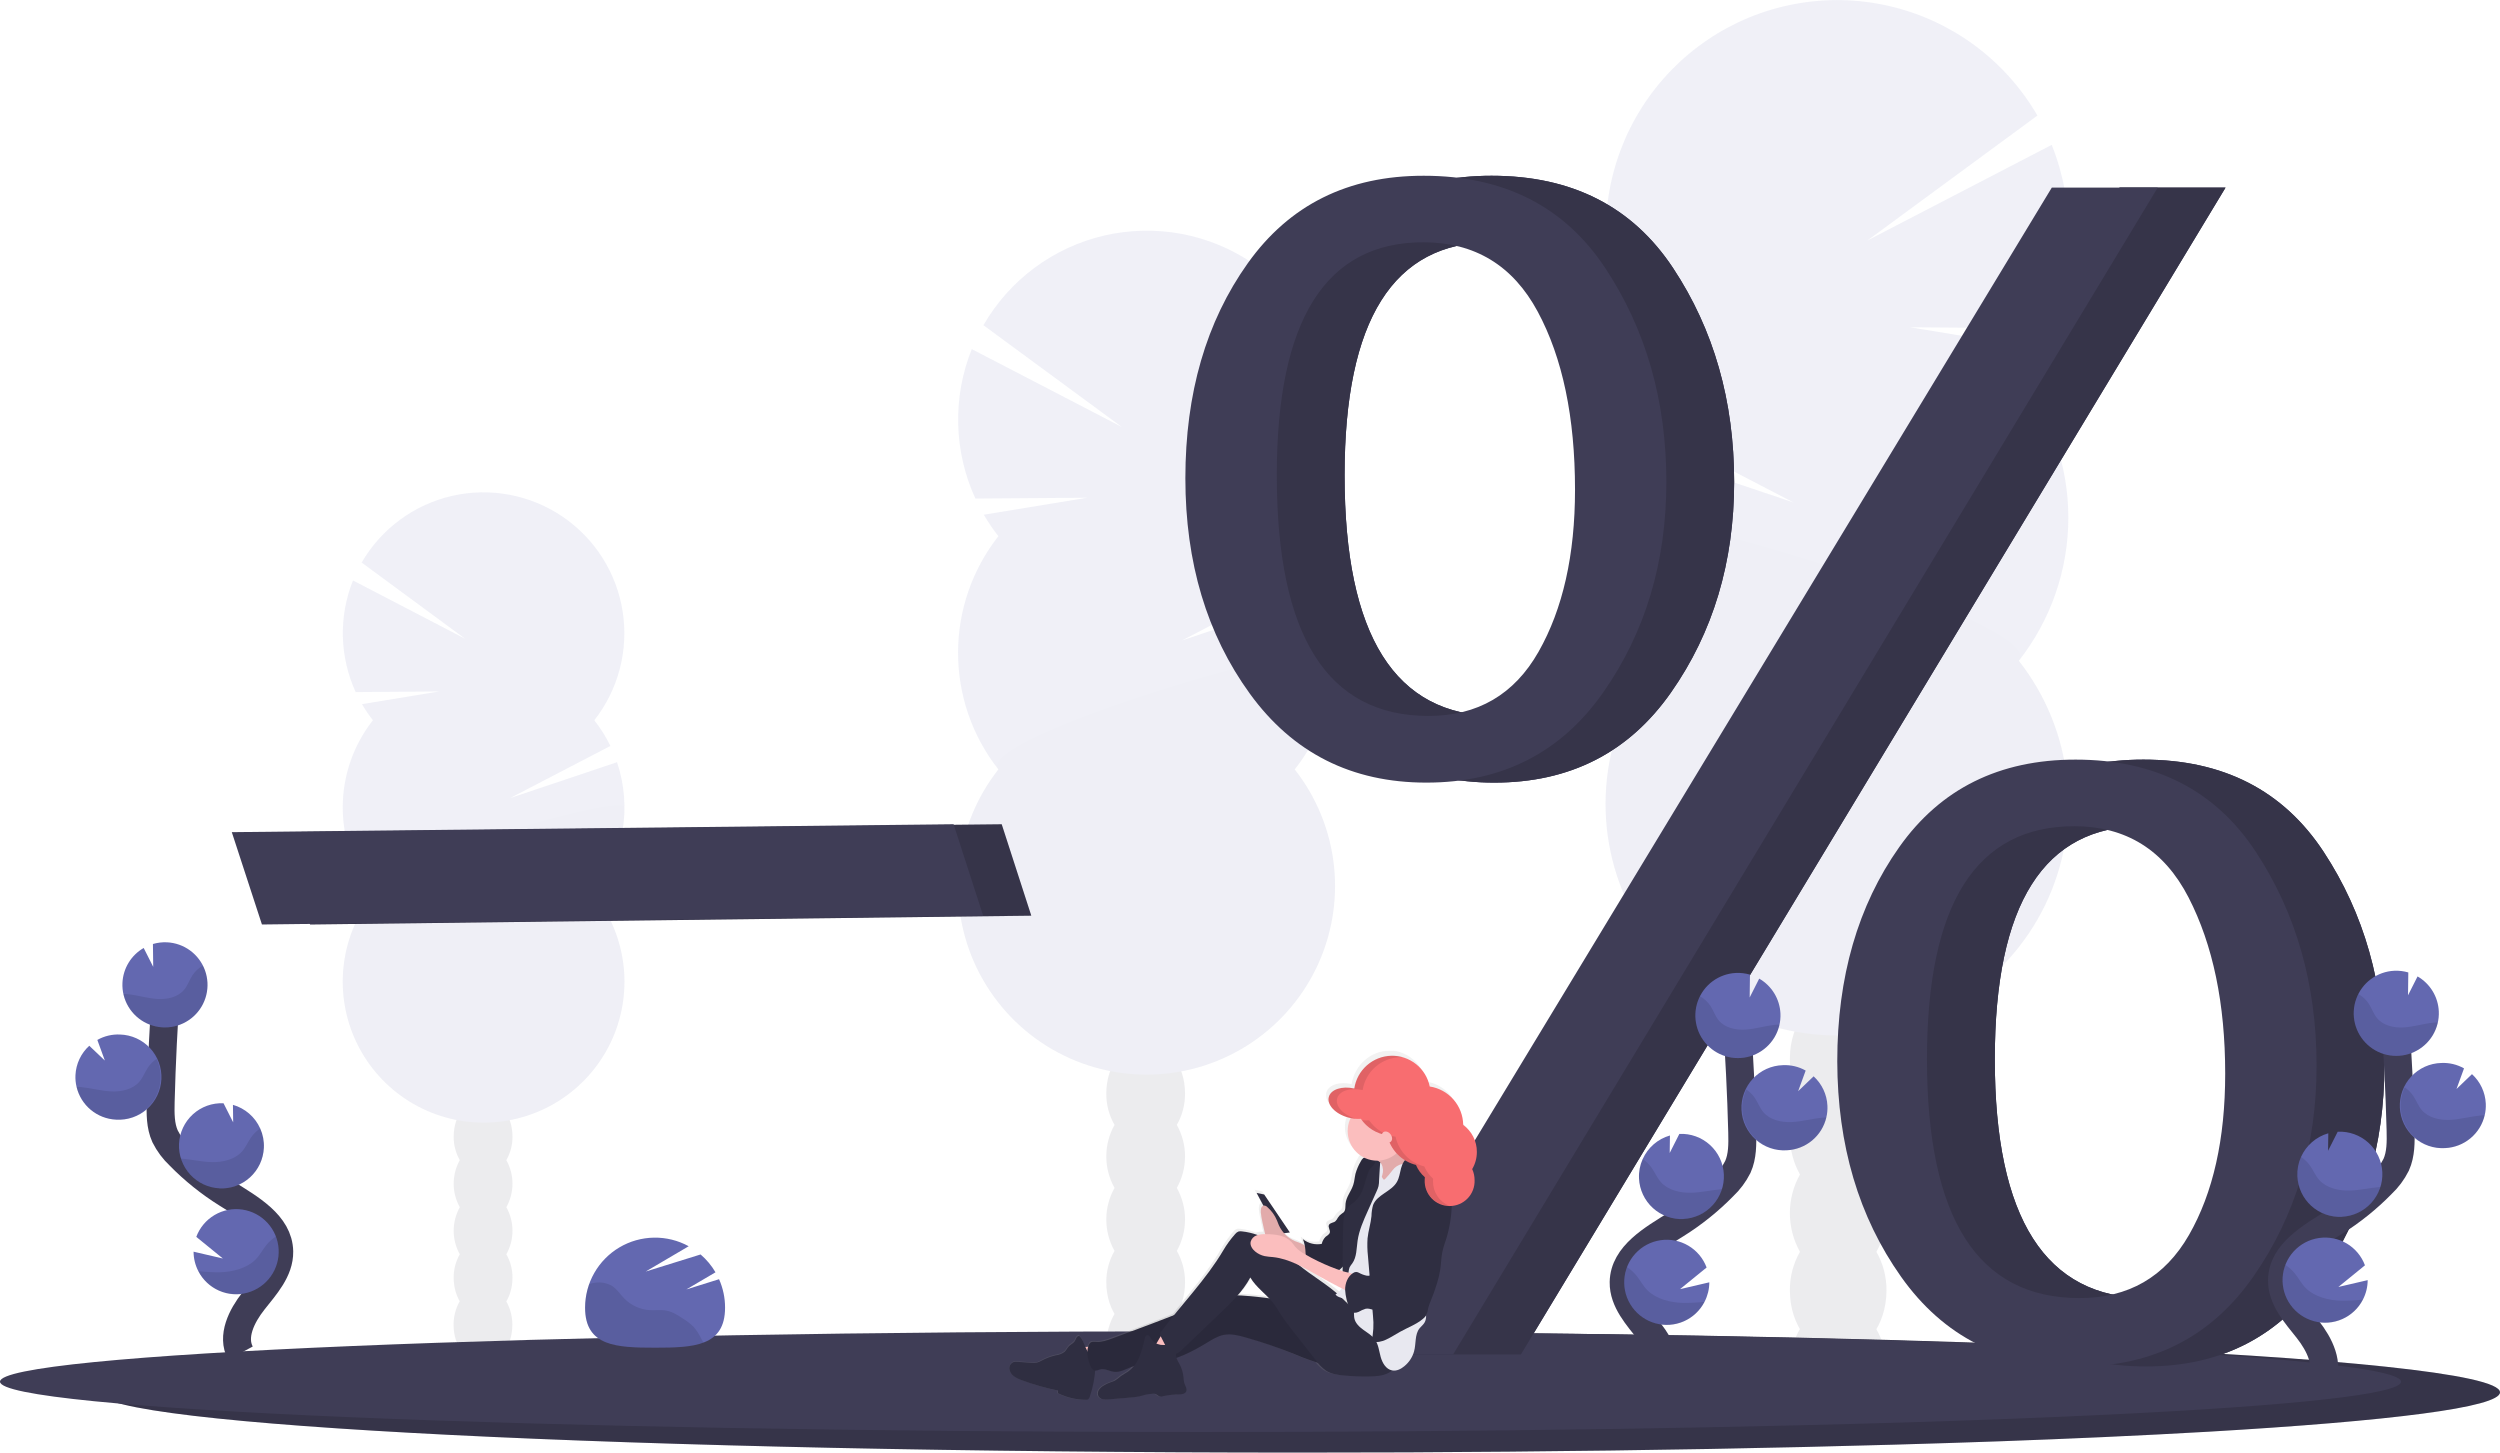 <svg width="358" height="208" viewBox="0 0 358 208" fill="none" xmlns="http://www.w3.org/2000/svg">
<g clip-path="url(#clip0_426_9603)">
<g opacity="0.1">
<path d="M263.213 204.932C267.034 204.932 270.132 200.876 270.132 195.872C270.132 190.869 267.034 186.812 263.213 186.812C259.392 186.812 256.294 190.869 256.294 195.872C256.294 200.876 259.392 204.932 263.213 204.932Z" fill="#3F3D56"/>
<path d="M268.688 157.113C269.657 155.43 270.16 153.518 270.144 151.576C270.144 146.562 267.047 142.516 263.225 142.516C259.404 142.516 256.31 146.571 256.31 151.576C256.29 153.517 256.789 155.429 257.754 157.113C256.807 158.805 256.31 160.711 256.31 162.649C256.31 164.588 256.807 166.494 257.754 168.185C256.807 169.877 256.31 171.783 256.31 173.722C256.31 175.661 256.807 177.568 257.754 179.26C256.789 180.944 256.29 182.856 256.31 184.797C256.31 189.811 259.407 193.857 263.225 193.857C267.044 193.857 270.144 189.802 270.144 184.797C270.164 182.856 269.665 180.944 268.7 179.26C269.647 177.568 270.144 175.661 270.144 173.722C270.144 171.783 269.647 169.877 268.7 168.185C269.647 166.494 270.144 164.588 270.144 162.649C270.144 160.711 269.647 158.805 268.7 157.113H268.688Z" fill="#3F3D56"/>
<path d="M263.213 149.564C267.034 149.564 270.132 145.508 270.132 140.504C270.132 135.501 267.034 131.444 263.213 131.444C259.392 131.444 256.294 135.501 256.294 140.504C256.294 145.508 259.392 149.564 263.213 149.564Z" fill="#3F3D56"/>
<path d="M263.213 138.489C267.034 138.489 270.132 134.433 270.132 129.429C270.132 124.426 267.034 120.37 263.213 120.37C259.392 120.37 256.294 124.426 256.294 129.429C256.294 134.433 259.392 138.489 263.213 138.489Z" fill="#3F3D56"/>
<path d="M289.109 53.648C290.053 52.443 290.914 51.175 291.684 49.853L273.518 46.866L293.178 47.013C295.062 42.908 296.089 38.461 296.197 33.944C296.305 29.428 295.491 24.937 293.804 20.746L267.426 34.428L291.756 16.547C289.476 12.61 286.41 9.184 282.75 6.484C279.09 3.783 274.913 1.866 270.48 0.85C266.047 -0.165 261.452 -0.257 256.982 0.581C252.512 1.418 248.263 3.168 244.497 5.72C240.732 8.272 237.533 11.572 235.097 15.415C232.662 19.258 231.044 23.561 230.342 28.057C229.641 32.553 229.872 37.145 231.022 41.548C232.171 45.95 234.213 50.069 237.022 53.648C235.55 55.521 234.284 57.548 233.245 59.693L256.839 71.958L231.682 63.497C229.912 68.72 229.472 74.302 230.401 79.738C231.331 85.174 233.601 90.292 237.007 94.628C233.162 99.519 230.771 105.392 230.106 111.578C229.44 117.764 230.528 124.012 233.245 129.609C235.962 135.205 240.198 139.924 245.468 143.225C250.739 146.526 256.832 148.277 263.05 148.277C269.268 148.277 275.361 146.526 280.632 143.225C285.902 139.924 290.138 135.205 292.855 129.609C295.572 124.012 296.66 117.764 295.995 111.578C295.329 105.392 292.938 99.519 289.094 94.628C293.688 88.785 296.185 81.566 296.185 74.132C296.185 66.697 293.688 59.478 289.094 53.635L289.109 53.648Z" fill="#6368B0"/>
<path opacity="0.1" d="M229.931 74.146C229.92 81.582 232.418 88.804 237.022 94.641C233.178 99.531 230.786 105.405 230.121 111.591C229.456 117.777 230.544 124.025 233.261 129.621C235.978 135.218 240.213 139.936 245.484 143.238C250.755 146.539 256.848 148.29 263.066 148.29C269.284 148.29 275.377 146.539 280.647 143.238C285.918 139.936 290.154 135.218 292.871 129.621C295.587 124.025 296.675 117.777 296.01 111.591C295.345 105.405 292.954 99.531 289.109 94.641C293.551 89 229.931 70.423 229.931 74.146Z" fill="black"/>
</g>
<g opacity="0.1">
<path d="M69.16 195.242C71.485 195.242 73.37 192.773 73.37 189.727C73.37 186.681 71.485 184.211 69.16 184.211C66.835 184.211 64.951 186.681 64.951 189.727C64.951 192.773 66.835 195.242 69.16 195.242Z" fill="#3F3D56"/>
<path d="M72.508 166.132C73.096 165.107 73.4 163.943 73.388 162.76C73.388 159.714 71.509 157.245 69.176 157.245C66.842 157.245 64.966 159.714 64.966 162.76C64.954 163.942 65.257 165.106 65.843 166.132C65.268 167.163 64.966 168.323 64.966 169.503C64.966 170.683 65.268 171.843 65.843 172.873C65.268 173.903 64.966 175.064 64.966 176.244C64.966 177.423 65.268 178.584 65.843 179.614C65.256 180.639 64.954 181.802 64.966 182.983C64.966 186.032 66.846 188.501 69.176 188.501C71.506 188.501 73.388 186.032 73.388 182.983C73.4 181.801 73.096 180.638 72.508 179.614C73.085 178.584 73.388 177.424 73.388 176.244C73.388 175.063 73.085 173.903 72.508 172.873C73.085 171.844 73.388 170.683 73.388 169.503C73.388 168.322 73.085 167.162 72.508 166.132Z" fill="#3F3D56"/>
<path d="M69.16 161.535C71.485 161.535 73.37 159.066 73.37 156.02C73.37 152.974 71.485 150.504 69.16 150.504C66.835 150.504 64.951 152.974 64.951 156.02C64.951 159.066 66.835 161.535 69.16 161.535Z" fill="#3F3D56"/>
<path d="M69.16 154.794C71.485 154.794 73.37 152.325 73.37 149.279C73.37 146.233 71.485 143.763 69.16 143.763C66.835 143.763 64.951 146.233 64.951 149.279C64.951 152.325 66.835 154.794 69.16 154.794Z" fill="#3F3D56"/>
<path d="M53.403 103.143C52.828 102.41 52.304 101.639 51.836 100.833L62.902 99.016L50.934 99.107C49.789 96.608 49.164 93.903 49.097 91.155C49.031 88.407 49.525 85.675 50.549 83.124L66.595 91.463L51.789 80.558C53.178 78.162 55.044 76.079 57.273 74.436C59.501 72.794 62.042 71.628 64.74 71.011C67.438 70.393 70.234 70.338 72.954 70.848C75.674 71.359 78.26 72.423 80.551 73.977C82.842 75.53 84.789 77.538 86.272 79.876C87.754 82.215 88.739 84.833 89.166 87.569C89.593 90.305 89.453 93.099 88.755 95.778C88.056 98.458 86.814 100.965 85.106 103.143C86.002 104.282 86.773 105.514 87.405 106.819L73.041 114.29L88.357 109.147C89.433 112.328 89.698 115.727 89.131 119.036C88.563 122.345 87.18 125.461 85.106 128.101C87.446 131.077 88.901 134.653 89.306 138.419C89.711 142.184 89.048 145.988 87.394 149.395C85.741 152.801 83.162 155.674 79.954 157.683C76.745 159.693 73.036 160.758 69.251 160.758C65.466 160.758 61.757 159.693 58.548 157.683C55.34 155.674 52.761 152.801 51.107 149.395C49.453 145.988 48.791 142.184 49.196 138.419C49.601 134.653 51.056 131.077 53.396 128.101C50.6 124.543 49.08 120.148 49.08 115.622C49.08 111.096 50.6 106.701 53.396 103.143H53.403Z" fill="#6368B0"/>
<path opacity="0.1" d="M89.422 115.622C89.428 120.149 87.908 124.546 85.106 128.101C87.446 131.077 88.901 134.653 89.306 138.419C89.711 142.184 89.048 145.988 87.394 149.395C85.741 152.801 83.162 155.674 79.954 157.683C76.745 159.693 73.036 160.758 69.251 160.758C65.466 160.758 61.757 159.693 58.548 157.683C55.34 155.674 52.761 152.801 51.107 149.395C49.453 145.988 48.791 142.184 49.196 138.419C49.601 134.653 51.056 131.077 53.396 128.101C50.693 124.682 89.422 113.356 89.422 115.622Z" fill="black"/>
</g>
<g opacity="0.1">
<path d="M164.063 200.043C167.175 200.043 169.698 196.739 169.698 192.663C169.698 188.587 167.175 185.283 164.063 185.283C160.951 185.283 158.428 188.587 158.428 192.663C158.428 196.739 160.951 200.043 164.063 200.043Z" fill="#3F3D56"/>
<path d="M168.523 161.087C169.308 159.714 169.714 158.156 169.698 156.574C169.698 152.5 167.192 149.194 164.06 149.194C160.928 149.194 158.422 152.5 158.422 156.574C158.405 158.157 158.812 159.715 159.6 161.087C158.828 162.465 158.422 164.018 158.422 165.598C158.422 167.178 158.828 168.731 159.6 170.109C158.828 171.487 158.422 173.039 158.422 174.619C158.422 176.198 158.828 177.751 159.6 179.128C158.812 180.5 158.405 182.059 158.422 183.641C158.422 187.715 160.947 191.021 164.06 191.021C167.173 191.021 169.698 187.715 169.698 183.641C169.714 182.059 169.308 180.501 168.523 179.128C169.293 177.75 169.698 176.198 169.698 174.619C169.698 173.04 169.293 171.487 168.523 170.109C169.293 168.731 169.698 167.177 169.698 165.598C169.698 164.019 169.293 162.465 168.523 161.087Z" fill="#3F3D56"/>
<path d="M164.063 154.935C167.175 154.935 169.698 151.631 169.698 147.555C169.698 143.479 167.175 140.175 164.063 140.175C160.951 140.175 158.428 143.479 158.428 147.555C158.428 151.631 160.951 154.935 164.063 154.935Z" fill="#3F3D56"/>
<path d="M164.063 145.913C167.175 145.913 169.698 142.609 169.698 138.533C169.698 134.457 167.175 131.153 164.063 131.153C160.951 131.153 158.428 134.457 158.428 138.533C158.428 142.609 160.951 145.913 164.063 145.913Z" fill="#3F3D56"/>
<path d="M142.981 76.797C142.211 75.817 141.509 74.784 140.882 73.707L155.688 71.275L139.676 71.394C138.14 68.05 137.302 64.427 137.213 60.747C137.124 57.068 137.786 53.408 139.16 49.994L160.646 61.144L140.829 46.572C142.68 43.352 145.175 40.55 148.158 38.339C151.141 36.128 154.548 34.557 158.165 33.722C161.782 32.889 165.533 32.81 169.182 33.491C172.831 34.173 176.3 35.6 179.373 37.684C182.446 39.768 185.056 42.463 187.041 45.602C189.025 48.74 190.342 52.255 190.907 55.926C191.473 59.596 191.276 63.344 190.329 66.936C189.382 70.527 187.705 73.884 185.402 76.797C186.601 78.324 187.632 79.976 188.478 81.723L169.259 91.714L189.753 84.82C191.192 89.076 191.548 93.624 190.789 98.052C190.029 102.48 188.178 106.649 185.402 110.181C188.533 114.165 190.481 118.95 191.023 123.989C191.564 129.028 190.678 134.118 188.465 138.677C186.252 143.236 182.801 147.08 178.507 149.769C174.214 152.458 169.251 153.884 164.185 153.884C159.12 153.884 154.156 152.458 149.863 149.769C145.569 147.08 142.119 143.236 139.905 138.677C137.692 134.118 136.806 129.028 137.347 123.989C137.889 118.95 139.837 114.165 142.968 110.181C139.227 105.42 137.193 99.54 137.193 93.483C137.193 87.426 139.227 81.546 142.968 76.784L142.981 76.797Z" fill="#6368B0"/>
<path opacity="0.1" d="M191.178 93.497C191.187 99.555 189.152 105.438 185.402 110.194C188.533 114.178 190.481 118.963 191.023 124.002C191.565 129.041 190.678 134.131 188.465 138.69C186.252 143.248 182.801 147.092 178.507 149.781C174.214 152.471 169.251 153.897 164.185 153.897C159.12 153.897 154.156 152.471 149.863 149.781C145.569 147.092 142.119 143.248 139.905 138.69C137.692 134.131 136.806 129.041 137.347 124.002C137.889 118.963 139.837 114.178 142.968 110.194C139.351 105.6 191.178 90.464 191.178 93.497Z" fill="black"/>
</g>
<path d="M358 199.379C358 201.532 342.271 203.5 316.265 205.02C311.535 205.292 306.467 205.553 301.093 205.797C296.449 206.006 291.582 206.203 286.491 206.389C281.559 206.565 276.438 206.728 271.128 206.878C254.359 207.358 235.82 207.702 216.125 207.875C211.345 207.919 206.502 207.952 201.595 207.975C196.483 207.998 191.313 208.008 186.085 208.006C91.138 208.006 14.173 204.149 14.173 199.388C14.173 194.628 91.138 190.77 186.085 190.77C226.962 190.77 264.5 191.488 294.005 192.679L297.231 192.81H297.25C334.415 194.387 358 196.759 358 199.379Z" fill="#3F3D56"/>
<path opacity="0.15" d="M358 199.379C358 201.532 342.271 203.5 316.265 205.02C311.535 205.292 306.467 205.553 301.093 205.797C296.449 206.006 291.582 206.203 286.491 206.389C281.559 206.565 276.438 206.728 271.128 206.878C254.359 207.358 235.82 207.702 216.125 207.875C211.345 207.919 206.502 207.952 201.595 207.975C196.483 207.998 191.313 208.008 186.085 208.006C91.138 208.006 14.173 204.149 14.173 199.388C14.173 194.628 91.138 190.77 186.085 190.77C226.962 190.77 264.5 191.488 294.005 192.679L297.231 192.81H297.25C334.415 194.387 358 196.759 358 199.379Z" fill="black"/>
<path d="M343.827 197.862C343.827 199.661 328.098 201.309 302.092 202.563C297.366 202.792 292.295 203.008 286.923 203.212C282.277 203.387 277.41 203.552 272.321 203.707C267.389 203.853 262.268 203.99 256.958 204.117C240.186 204.518 221.647 204.807 201.952 204.951C197.177 204.986 192.333 205.014 187.422 205.032C182.311 205.051 177.142 205.061 171.915 205.061C76.968 205.061 0 201.836 0 197.853C0 193.87 76.968 190.645 171.915 190.645C212.789 190.645 250.327 191.244 279.832 192.24L283.058 192.35H283.08C320.258 193.688 343.827 195.659 343.827 197.862Z" fill="#3F3D56"/>
<path d="M44.401 132.388L40.085 119.166L143.444 118.035L147.679 131.125L44.401 132.388Z" fill="#3F3D56"/>
<path opacity="0.15" d="M44.401 132.388L40.085 119.166L143.444 118.035L147.679 131.125L44.401 132.388Z" fill="black"/>
<path d="M37.51 132.388L33.194 119.166L136.554 118.035L140.788 131.125L37.51 132.388Z" fill="#3F3D56"/>
<path d="M213.957 112.071C203.271 112.071 194.848 107.827 188.691 99.338C182.533 90.85 179.454 80.567 179.454 68.489C179.454 56.33 182.432 46.068 188.387 37.703C194.342 29.338 202.742 25.159 213.588 25.168C225.089 25.168 233.754 29.575 239.584 38.389C245.414 47.203 248.33 57.405 248.332 68.994C248.332 80.499 245.315 90.556 239.281 99.166C233.246 107.776 224.805 112.077 213.957 112.071ZM214.271 102.522C221.301 102.522 226.556 99.457 230.035 93.325C233.513 87.193 235.253 79.463 235.253 70.135C235.253 59.751 233.473 51.249 229.912 44.629C226.352 38.008 220.892 34.696 213.531 34.694C199.541 34.694 192.546 45.813 192.546 68.05C192.546 91.034 199.786 102.524 214.264 102.522H214.271ZM217.791 193.964H202.334L303.526 26.869H318.692L217.791 193.964ZM307.313 195.678C296.466 195.678 288.009 191.395 281.943 182.829C275.877 174.264 272.832 163.979 272.807 151.977C272.807 139.899 275.763 129.678 281.677 121.313C287.59 112.948 296.011 108.769 306.94 108.777C318.36 108.777 326.965 113.185 332.755 121.999C338.545 130.813 341.442 141.014 341.444 152.601C341.444 164.031 338.446 174.069 332.451 182.716C326.457 191.364 318.075 195.684 307.307 195.678H307.313ZM307.495 185.885C314.492 185.885 319.718 182.871 323.174 176.844C326.63 170.816 328.358 163.118 328.358 153.748C328.358 143.719 326.609 135.309 323.111 128.517C319.614 121.725 314.165 118.324 306.765 118.314C292.693 118.314 285.658 129.432 285.658 151.67C285.654 174.482 292.93 185.887 307.488 185.885H307.495Z" fill="#3F3D56"/>
<path d="M213.957 112.071C203.271 112.071 194.848 107.827 188.691 99.338C182.533 90.85 179.454 80.567 179.454 68.489C179.454 56.33 182.432 46.068 188.387 37.703C194.342 29.338 202.742 25.159 213.588 25.168C225.089 25.168 233.754 29.575 239.584 38.389C245.414 47.203 248.33 57.405 248.332 68.994C248.332 80.499 245.315 90.556 239.281 99.166C233.246 107.776 224.805 112.077 213.957 112.071ZM214.271 102.522C221.301 102.522 226.556 99.457 230.035 93.325C233.513 87.193 235.253 79.463 235.253 70.135C235.253 59.751 233.473 51.249 229.912 44.629C226.352 38.008 220.892 34.696 213.531 34.694C199.541 34.694 192.546 45.813 192.546 68.05C192.546 91.034 199.786 102.524 214.264 102.522H214.271ZM217.791 193.964H202.334L303.526 26.869H318.692L217.791 193.964ZM307.313 195.678C296.466 195.678 288.009 191.395 281.943 182.829C275.877 174.264 272.832 163.979 272.807 151.977C272.807 139.899 275.763 129.678 281.677 121.313C287.59 112.948 296.011 108.769 306.94 108.777C318.36 108.777 326.965 113.185 332.755 121.999C338.545 130.813 341.442 141.014 341.444 152.601C341.444 164.031 338.446 174.069 332.451 182.716C326.457 191.364 318.075 195.684 307.307 195.678H307.313ZM307.495 185.885C314.492 185.885 319.718 182.871 323.174 176.844C326.63 170.816 328.358 163.118 328.358 153.748C328.358 143.719 326.609 135.309 323.111 128.517C319.614 121.725 314.165 118.324 306.765 118.314C292.693 118.314 285.658 129.432 285.658 151.67C285.654 174.482 292.93 185.887 307.488 185.885H307.495Z" fill="#3F3D56"/>
<path opacity="0.15" d="M213.957 112.071C203.271 112.071 194.848 107.827 188.691 99.338C182.533 90.85 179.454 80.567 179.454 68.489C179.454 56.33 182.432 46.068 188.387 37.703C194.342 29.338 202.742 25.159 213.588 25.168C225.089 25.168 233.754 29.575 239.584 38.389C245.414 47.203 248.33 57.405 248.332 68.994C248.332 80.499 245.315 90.556 239.281 99.166C233.246 107.776 224.805 112.077 213.957 112.071ZM214.271 102.522C221.301 102.522 226.556 99.457 230.035 93.325C233.513 87.193 235.253 79.463 235.253 70.135C235.253 59.751 233.473 51.249 229.912 44.629C226.352 38.008 220.892 34.696 213.531 34.694C199.541 34.694 192.546 45.813 192.546 68.05C192.546 91.034 199.786 102.524 214.264 102.522H214.271ZM217.791 193.964H202.334L303.526 26.869H318.692L217.791 193.964ZM307.313 195.678C296.466 195.678 288.009 191.395 281.943 182.829C275.877 174.264 272.832 163.979 272.807 151.977C272.807 139.899 275.763 129.678 281.677 121.313C287.59 112.948 296.011 108.769 306.94 108.777C318.36 108.777 326.965 113.185 332.755 121.999C338.545 130.813 341.442 141.014 341.444 152.601C341.444 164.031 338.446 174.069 332.451 182.716C326.457 191.364 318.075 195.684 307.307 195.678H307.313ZM307.495 185.885C314.492 185.885 319.718 182.871 323.174 176.844C326.63 170.816 328.358 163.118 328.358 153.748C328.358 143.719 326.609 135.309 323.111 128.517C319.614 121.725 314.165 118.324 306.765 118.314C292.693 118.314 285.658 129.432 285.658 151.67C285.654 174.482 292.93 185.887 307.488 185.885H307.495Z" fill="black"/>
<path d="M204.248 112.071C193.561 112.071 185.139 107.827 178.981 99.338C172.823 90.85 169.745 80.567 169.745 68.489C169.745 56.33 172.722 46.068 178.677 37.703C184.633 29.338 193.033 25.159 203.878 25.168C215.379 25.168 224.045 29.575 229.875 38.389C235.705 47.203 238.621 57.405 238.623 68.994C238.623 80.499 235.606 90.556 229.571 99.166C223.537 107.776 215.095 112.077 204.248 112.071ZM204.561 102.522C211.592 102.522 216.846 99.457 220.325 93.325C223.804 87.193 225.543 79.463 225.543 70.135C225.543 59.751 223.763 51.249 220.203 44.629C216.643 38.008 211.182 34.696 203.822 34.694C189.832 34.694 182.837 45.813 182.837 68.05C182.837 91.034 190.076 102.524 204.555 102.522H204.561ZM208.082 193.964H192.625L293.817 26.869H308.982L208.082 193.964ZM297.604 195.678C286.756 195.678 278.299 191.395 272.233 182.829C266.168 174.264 263.122 163.979 263.097 151.977C263.097 139.899 266.054 129.678 271.967 121.313C277.881 112.948 286.302 108.769 297.231 108.777C308.65 108.777 317.255 113.185 323.046 121.999C328.836 130.813 331.732 141.014 331.734 152.601C331.734 164.031 328.737 174.069 322.742 182.716C316.747 191.364 308.365 195.684 297.597 195.678H297.604ZM297.785 185.885C304.782 185.885 310.009 182.871 313.465 176.844C316.92 170.816 318.648 163.118 318.648 153.748C318.648 143.719 316.899 135.309 313.402 128.517C309.904 121.725 304.453 118.324 297.049 118.314C282.978 118.314 275.942 129.432 275.942 151.67C275.942 174.482 283.221 185.887 297.779 185.885H297.785Z" fill="#3F3D56"/>
<path d="M238.062 198.157C239.353 195.762 237.887 192.829 236.202 190.692C234.517 188.555 232.462 186.336 232.506 183.613C232.568 179.705 236.715 177.395 240.023 175.321C242.483 173.783 244.752 171.959 246.782 169.887C247.632 169.088 248.335 168.146 248.859 167.104C249.544 165.575 249.523 163.835 249.485 162.162C249.341 156.579 249.065 151.005 248.658 145.44" stroke="#3F3D56" stroke-width="4" stroke-miterlimit="10"/>
<path d="M254.96 145.133C254.913 144.112 254.61 143.119 254.078 142.246C253.546 141.373 252.804 140.648 251.919 140.138L250.553 142.839L250.594 139.567C249.942 139.377 249.264 139.295 248.586 139.326C247.382 139.382 246.222 139.795 245.252 140.511C244.282 141.227 243.546 142.215 243.137 143.35C242.729 144.485 242.665 145.715 242.956 146.886C243.246 148.056 243.877 149.115 244.768 149.927C245.659 150.739 246.771 151.268 247.963 151.448C249.155 151.628 250.374 151.45 251.465 150.937C252.555 150.423 253.47 149.598 254.092 148.565C254.714 147.532 255.016 146.338 254.96 145.133Z" fill="#6368B0"/>
<path d="M244.091 186.417C243.452 187.661 242.405 188.646 241.125 189.209C239.846 189.771 238.412 189.876 237.064 189.507C235.716 189.137 234.536 188.315 233.722 187.178C232.909 186.041 232.51 184.659 232.594 183.263C232.677 181.867 233.238 180.543 234.182 179.512C235.126 178.48 236.395 177.805 237.778 177.599C239.16 177.394 240.571 177.669 241.774 178.381C242.977 179.092 243.899 180.196 244.386 181.507L240.577 184.606L244.774 183.628C244.773 184.599 244.538 185.556 244.091 186.417Z" fill="#6368B0"/>
<path d="M241.082 174.569C240.282 174.606 239.483 174.486 238.73 174.214C237.977 173.943 237.284 173.525 236.692 172.986C236.101 172.447 235.621 171.796 235.28 171.071C234.94 170.347 234.745 169.562 234.708 168.762C234.66 167.806 234.841 166.854 235.234 165.982C235.598 165.167 236.136 164.442 236.81 163.858C237.485 163.274 238.279 162.845 239.136 162.601L239.102 165.108L240.483 162.375C242.098 162.299 243.677 162.869 244.872 163.958C246.068 165.047 246.782 166.566 246.857 168.182C246.933 169.798 246.364 171.377 245.275 172.573C244.187 173.769 242.668 174.484 241.053 174.559L241.082 174.569Z" fill="#6368B0"/>
<path d="M255.878 164.719C255.069 164.773 254.257 164.665 253.49 164.401C252.723 164.137 252.017 163.723 251.412 163.182C250.807 162.642 250.316 161.986 249.968 161.254C249.619 160.521 249.42 159.727 249.382 158.916C249.344 158.106 249.468 157.296 249.747 156.534C250.025 155.772 250.453 155.074 251.005 154.479C251.557 153.885 252.221 153.406 252.96 153.072C253.699 152.737 254.497 152.554 255.308 152.532C256.447 152.476 257.578 152.745 258.571 153.306L257.494 156.258L259.711 154.13C260.901 155.215 261.612 156.729 261.688 158.339C261.715 158.903 261.663 159.469 261.531 160.018C261.228 161.31 260.512 162.468 259.492 163.317C258.472 164.165 257.203 164.657 255.878 164.719Z" fill="#6368B0"/>
<path opacity="0.1" d="M254.139 146.759C252.733 146.913 251.367 147.351 249.955 147.439C248.542 147.527 246.992 147.189 246.099 146.089C245.617 145.499 245.379 144.75 244.972 144.105C244.587 143.504 244.06 143.008 243.437 142.66C243.046 143.433 242.823 144.281 242.785 145.146C242.747 146.012 242.894 146.876 243.215 147.68C243.537 148.485 244.026 149.211 244.651 149.812C245.275 150.412 246.02 150.873 246.836 151.163C247.652 151.452 248.521 151.565 249.384 151.492C250.247 151.42 251.084 151.164 251.841 150.743C252.597 150.321 253.255 149.743 253.771 149.047C254.287 148.351 254.648 147.553 254.831 146.706C254.6 146.718 254.371 146.734 254.139 146.759Z" fill="black"/>
<path opacity="0.1" d="M255.878 164.719C254.827 164.767 253.782 164.542 252.844 164.067C251.906 163.592 251.107 162.883 250.524 162.007C249.94 161.132 249.593 160.121 249.515 159.072C249.437 158.023 249.632 156.971 250.08 156.02C250.563 156.347 250.979 156.764 251.305 157.248C251.74 157.903 252.003 158.661 252.514 159.263C253.453 160.382 255.085 160.745 256.554 160.679C258.023 160.614 259.445 160.194 260.911 160.053C261.114 160.034 261.321 160.021 261.537 160.015C261.235 161.309 260.518 162.468 259.496 163.317C258.475 164.166 257.204 164.658 255.878 164.719Z" fill="black"/>
<path opacity="0.1" d="M241.082 174.569C240.282 174.606 239.483 174.486 238.73 174.214C237.977 173.943 237.284 173.525 236.692 172.986C236.101 172.447 235.621 171.796 235.28 171.071C234.94 170.347 234.745 169.562 234.708 168.762C234.66 167.806 234.841 166.854 235.234 165.982C235.736 166.317 236.173 166.742 236.521 167.235C236.994 167.903 237.292 168.674 237.846 169.291C238.873 170.435 240.602 170.839 242.159 170.802C243.716 170.764 245.122 170.401 246.622 170.285C246.25 171.482 245.519 172.535 244.528 173.302C243.536 174.068 242.333 174.51 241.082 174.569Z" fill="black"/>
<path opacity="0.1" d="M244.091 186.418C243.382 187.812 242.164 188.881 240.69 189.402C239.215 189.923 237.597 189.857 236.169 189.218C234.742 188.579 233.614 187.415 233.021 185.968C232.427 184.52 232.412 182.899 232.979 181.441C233.481 181.771 233.931 182.174 234.316 182.635C234.896 183.343 235.278 184.146 235.948 184.804C237.201 186.026 239.205 186.53 240.997 186.577C242.031 186.586 243.064 186.532 244.091 186.418Z" fill="black"/>
<path d="M332.339 197.843C333.629 195.449 332.163 192.516 330.478 190.379C328.793 188.241 326.738 186.023 326.782 183.299C326.845 179.391 330.992 177.082 334.299 175.007C336.759 173.47 339.028 171.646 341.058 169.573C341.909 168.775 342.612 167.833 343.135 166.79C343.821 165.261 343.799 163.522 343.761 161.848C343.617 156.266 343.342 150.692 342.935 145.126" stroke="#3F3D56" stroke-width="4" stroke-miterlimit="10"/>
<path d="M349.236 144.819C349.189 143.798 348.886 142.805 348.354 141.932C347.823 141.059 347.08 140.334 346.195 139.824L344.829 142.525L344.87 139.254C344.219 139.063 343.54 138.982 342.863 139.012C341.658 139.069 340.498 139.481 339.528 140.198C338.558 140.914 337.823 141.902 337.414 143.037C337.005 144.171 336.942 145.402 337.232 146.572C337.522 147.743 338.153 148.801 339.044 149.613C339.936 150.425 341.048 150.955 342.24 151.134C343.432 151.314 344.65 151.136 345.741 150.623C346.832 150.11 347.746 149.285 348.368 148.252C348.991 147.219 349.293 146.024 349.236 144.819Z" fill="#6368B0"/>
<path d="M338.368 186.104C337.728 187.347 336.681 188.333 335.402 188.895C334.122 189.458 332.688 189.563 331.34 189.193C329.993 188.823 328.813 188.001 327.999 186.865C327.185 185.728 326.787 184.346 326.87 182.95C326.954 181.554 327.515 180.23 328.459 179.198C329.402 178.167 330.672 177.492 332.054 177.286C333.437 177.08 334.848 177.356 336.051 178.067C337.254 178.779 338.176 179.883 338.662 181.193L334.854 184.293L339.051 183.315C339.049 184.286 338.815 185.242 338.368 186.104Z" fill="#6368B0"/>
<path d="M335.358 174.255C334.558 174.293 333.759 174.172 333.006 173.901C332.253 173.629 331.561 173.212 330.969 172.673C330.377 172.133 329.897 171.483 329.557 170.758C329.216 170.033 329.022 169.248 328.984 168.448C328.937 167.493 329.117 166.54 329.51 165.669C329.874 164.854 330.413 164.129 331.087 163.545C331.761 162.961 332.555 162.531 333.413 162.287L333.378 164.794L334.76 162.062H334.775C335.575 162.024 336.374 162.145 337.127 162.416C337.88 162.688 338.572 163.105 339.164 163.644C339.756 164.184 340.236 164.834 340.577 165.559C340.917 166.284 341.112 167.069 341.149 167.869C341.187 168.669 341.066 169.468 340.795 170.222C340.523 170.975 340.106 171.668 339.567 172.26C339.028 172.852 338.378 173.332 337.654 173.673C336.929 174.014 336.145 174.208 335.345 174.246L335.358 174.255Z" fill="#6368B0"/>
<path d="M350.154 164.406C349.345 164.459 348.533 164.351 347.767 164.087C347 163.823 346.293 163.409 345.688 162.869C345.084 162.329 344.593 161.673 344.244 160.94C343.895 160.208 343.696 159.413 343.658 158.603C343.621 157.792 343.745 156.983 344.023 156.221C344.302 155.459 344.73 154.76 345.281 154.166C345.833 153.571 346.498 153.093 347.237 152.758C347.975 152.424 348.773 152.24 349.584 152.218C350.723 152.163 351.855 152.431 352.848 152.992L351.77 155.944L353.988 153.817C355.178 154.902 355.889 156.416 355.964 158.025C355.992 158.59 355.939 159.155 355.808 159.705C355.504 160.997 354.788 162.155 353.768 163.003C352.748 163.852 351.479 164.344 350.154 164.406Z" fill="#6368B0"/>
<path opacity="0.1" d="M348.416 146.446C347.009 146.599 345.644 147.038 344.231 147.126C342.819 147.214 341.268 146.875 340.376 145.775C339.893 145.186 339.655 144.437 339.248 143.791C338.864 143.191 338.336 142.694 337.713 142.347C337.322 143.12 337.1 143.967 337.062 144.833C337.024 145.699 337.17 146.562 337.492 147.367C337.813 148.171 338.303 148.898 338.927 149.499C339.551 150.099 340.296 150.559 341.113 150.849C341.929 151.139 342.797 151.251 343.66 151.179C344.523 151.107 345.361 150.851 346.117 150.429C346.874 150.008 347.532 149.43 348.047 148.734C348.563 148.037 348.925 147.239 349.108 146.393C348.876 146.405 348.648 146.421 348.416 146.446Z" fill="black"/>
<path opacity="0.1" d="M350.154 164.406C349.104 164.454 348.059 164.229 347.121 163.754C346.183 163.279 345.383 162.569 344.8 161.694C344.217 160.819 343.869 159.807 343.792 158.758C343.714 157.709 343.909 156.658 344.357 155.706C344.839 156.034 345.255 156.451 345.581 156.935C346.017 157.59 346.28 158.348 346.79 158.95C347.73 160.068 349.362 160.432 350.831 160.366C352.3 160.3 353.722 159.88 355.187 159.739C355.391 159.721 355.598 159.708 355.814 159.702C355.511 160.995 354.794 162.155 353.773 163.004C352.751 163.853 351.481 164.345 350.154 164.406Z" fill="black"/>
<path opacity="0.1" d="M335.358 174.255C334.558 174.293 333.759 174.172 333.006 173.901C332.253 173.629 331.561 173.212 330.969 172.673C330.377 172.133 329.897 171.483 329.557 170.758C329.216 170.033 329.022 169.248 328.984 168.448C328.937 167.493 329.117 166.54 329.51 165.669C330.013 166.004 330.449 166.429 330.798 166.922C331.271 167.59 331.568 168.361 332.123 168.978C333.15 170.122 334.879 170.526 336.435 170.488C337.945 170.457 339.398 170.087 340.899 169.971C340.527 171.168 339.795 172.222 338.804 172.988C337.813 173.755 336.609 174.197 335.358 174.255Z" fill="black"/>
<path opacity="0.1" d="M338.368 186.104C337.659 187.499 336.441 188.567 334.966 189.089C333.492 189.61 331.873 189.544 330.446 188.905C329.018 188.266 327.891 187.102 327.297 185.654C326.703 184.207 326.688 182.586 327.255 181.128C327.757 181.458 328.208 181.86 328.593 182.322C329.172 183.03 329.554 183.832 330.224 184.49C331.477 185.712 333.482 186.217 335.273 186.264C336.307 186.272 337.34 186.219 338.368 186.104Z" fill="black"/>
<path d="M34.431 193.769C33.141 191.375 34.607 188.442 36.292 186.305C37.977 184.167 40.032 181.949 39.988 179.225C39.925 175.318 35.778 173.008 32.471 170.933C30.011 169.396 27.742 167.572 25.712 165.499C24.861 164.701 24.158 163.759 23.635 162.716C22.949 161.187 22.971 159.448 23.009 157.774C23.153 152.192 23.428 146.618 23.835 141.052" stroke="#3F3D56" stroke-width="4" stroke-miterlimit="10"/>
<path d="M17.534 140.745C17.581 139.724 17.884 138.731 18.416 137.858C18.947 136.985 19.69 136.26 20.575 135.75L21.94 138.451L21.9 135.18C22.551 134.989 23.23 134.908 23.907 134.938C25.111 134.995 26.272 135.407 27.242 136.124C28.212 136.84 28.947 137.828 29.356 138.963C29.765 140.097 29.828 141.328 29.538 142.498C29.248 143.669 28.617 144.727 27.726 145.539C26.834 146.351 25.722 146.881 24.53 147.06C23.338 147.24 22.12 147.062 21.029 146.549C19.938 146.036 19.024 145.211 18.401 144.178C17.779 143.145 17.477 141.95 17.534 140.745Z" fill="#6368B0"/>
<path d="M28.402 182.03C29.041 183.273 30.089 184.259 31.368 184.821C32.648 185.384 34.082 185.489 35.429 185.119C36.777 184.749 37.957 183.927 38.771 182.791C39.585 181.654 39.983 180.272 39.9 178.876C39.816 177.48 39.255 176.156 38.311 175.124C37.367 174.093 36.098 173.418 34.716 173.212C33.333 173.006 31.922 173.282 30.719 173.994C29.516 174.705 28.594 175.809 28.108 177.12L31.916 180.219L27.719 179.241C27.721 180.212 27.955 181.168 28.402 182.03Z" fill="#6368B0"/>
<path d="M31.412 170.181C32.212 170.219 33.011 170.098 33.764 169.827C34.517 169.555 35.209 169.138 35.801 168.599C36.393 168.059 36.873 167.409 37.213 166.684C37.554 165.959 37.748 165.174 37.786 164.374C37.833 163.419 37.653 162.466 37.26 161.595C36.895 160.78 36.357 160.055 35.683 159.471C35.009 158.887 34.215 158.457 33.357 158.213L33.391 160.72L32.01 157.988C30.395 157.912 28.817 158.481 27.621 159.57C26.426 160.659 25.712 162.179 25.636 163.795C25.561 165.41 26.13 166.99 27.218 168.186C28.307 169.382 29.825 170.096 31.44 170.172L31.412 170.181Z" fill="#6368B0"/>
<path d="M16.616 160.332C17.425 160.385 18.237 160.277 19.003 160.013C19.77 159.749 20.477 159.335 21.081 158.795C21.686 158.255 22.177 157.599 22.526 156.866C22.875 156.134 23.073 155.339 23.111 154.529C23.149 153.718 23.025 152.909 22.747 152.147C22.468 151.385 22.04 150.686 21.488 150.092C20.937 149.497 20.272 149.019 19.533 148.684C18.794 148.35 17.996 148.166 17.186 148.144C16.052 148.092 14.926 148.36 13.938 148.918L15.015 151.87L12.782 149.752C11.594 150.835 10.884 152.345 10.806 153.951C10.778 154.516 10.831 155.081 10.962 155.631C11.265 156.923 11.981 158.081 13.002 158.929C14.022 159.778 15.291 160.27 16.616 160.332Z" fill="#6368B0"/>
<path opacity="0.1" d="M18.354 142.372C19.761 142.525 21.126 142.964 22.539 143.052C23.951 143.14 25.502 142.801 26.394 141.701C26.877 141.112 27.115 140.363 27.522 139.718C27.906 139.117 28.434 138.62 29.057 138.273C29.448 139.046 29.67 139.893 29.708 140.759C29.746 141.625 29.6 142.488 29.278 143.293C28.956 144.097 28.467 144.824 27.843 145.425C27.219 146.025 26.474 146.485 25.657 146.775C24.841 147.065 23.973 147.177 23.11 147.105C22.247 147.033 21.409 146.777 20.653 146.355C19.896 145.934 19.238 145.356 18.723 144.66C18.207 143.963 17.845 143.165 17.662 142.319C17.894 142.331 18.122 142.347 18.354 142.372Z" fill="black"/>
<path opacity="0.1" d="M16.616 160.332C17.666 160.38 18.711 160.155 19.649 159.68C20.587 159.205 21.387 158.495 21.97 157.62C22.553 156.745 22.901 155.734 22.978 154.685C23.056 153.635 22.861 152.584 22.413 151.632C21.93 151.96 21.515 152.377 21.189 152.861C20.753 153.516 20.49 154.274 19.98 154.876C19.04 155.995 17.408 156.358 15.939 156.292C14.47 156.226 13.048 155.807 11.582 155.666C11.379 155.647 11.172 155.634 10.956 155.628C11.259 156.922 11.976 158.081 12.997 158.93C14.019 159.779 15.289 160.271 16.616 160.332Z" fill="black"/>
<path opacity="0.1" d="M31.412 170.181C32.212 170.219 33.011 170.098 33.764 169.827C34.517 169.555 35.209 169.138 35.801 168.599C36.393 168.059 36.873 167.409 37.213 166.684C37.554 165.959 37.748 165.174 37.786 164.374C37.833 163.419 37.653 162.466 37.26 161.595C36.757 161.93 36.321 162.355 35.972 162.848C35.499 163.516 35.202 164.287 34.647 164.904C33.62 166.048 31.891 166.452 30.334 166.414C28.825 166.383 27.372 166.013 25.871 165.897C26.243 167.094 26.974 168.148 27.966 168.914C28.957 169.681 30.16 170.123 31.412 170.181Z" fill="black"/>
<path opacity="0.1" d="M28.402 182.03C29.111 183.425 30.329 184.493 31.804 185.015C33.278 185.536 34.897 185.47 36.324 184.831C37.752 184.192 38.879 183.028 39.473 181.58C40.067 180.133 40.082 178.512 39.515 177.054C39.013 177.384 38.562 177.786 38.177 178.248C37.598 178.956 37.216 179.758 36.545 180.416C35.293 181.638 33.288 182.143 31.497 182.19C30.463 182.198 29.429 182.145 28.402 182.03Z" fill="black"/>
<path d="M210.948 164.402C210.953 163.643 210.781 162.892 210.445 162.211C210.109 161.529 209.618 160.936 209.012 160.479C208.937 157.605 206.888 155.258 204.254 154.894C204.051 153.918 203.594 153.013 202.93 152.269C202.266 151.525 201.417 150.969 200.471 150.658C200.24 150.585 200.005 150.529 199.766 150.491H199.697L199.575 150.476H199.471H199.368H199.233H199.152H198.93C196.242 150.476 194.006 152.532 193.546 155.242C191.807 154.841 190.213 155.361 189.928 156.461C189.854 156.753 189.871 157.06 189.975 157.342C190.269 158.194 191.228 159.009 192.528 159.413L192.697 159.464C192.781 159.489 192.866 159.507 192.95 159.526H193.007C192.529 160.546 192.461 161.71 192.817 162.778C193.174 163.846 193.927 164.736 194.921 165.264C194.881 165.286 194.844 165.31 194.808 165.336C194.647 165.484 194.519 165.663 194.432 165.863C194.118 166.414 193.874 167.003 193.705 167.615C193.58 168.138 193.558 168.686 193.392 169.203C193.107 170.144 192.374 170.968 192.29 171.967C192.252 172.412 192.324 172.936 192.008 173.24C191.929 173.308 191.845 173.369 191.757 173.425C191.535 173.577 191.348 173.773 191.206 174.001C191.114 174.19 190.99 174.362 190.839 174.509C190.554 174.725 190.085 174.703 189.944 175.035C189.803 175.368 190.166 175.759 190.081 176.123C190.012 176.417 189.69 176.552 189.455 176.75C189.192 177.035 189.009 177.384 188.923 177.762C188.455 177.852 187.973 177.838 187.511 177.72C187.049 177.603 186.619 177.385 186.251 177.082C186.377 177.405 186.469 177.74 186.526 178.082C186.154 177.684 185.54 177.568 185.086 177.361C184.5 177.092 183.977 176.704 183.551 176.22L184.372 176.107L180.738 170.592L179.667 170.372L180.629 172.218C180.55 172.256 180.481 172.311 180.427 172.38C180.372 172.448 180.334 172.528 180.315 172.613C180.264 172.818 180.251 173.03 180.278 173.24C180.329 173.735 180.411 174.225 180.525 174.71L180.804 176.007C180.828 176.129 180.858 176.249 180.895 176.367C180.532 176.354 180.169 176.395 179.817 176.49C179.097 176.223 178.347 176.045 177.584 175.96C177.416 175.93 177.244 175.939 177.08 175.985C176.894 176.071 176.732 176.202 176.61 176.367C175.984 177.092 175.428 177.875 174.95 178.705C172.999 182.102 170.393 185.067 167.953 188.138C166.268 188.824 164.57 189.476 162.87 190.122L159.214 191.516C158.485 191.795 157.727 192.08 156.95 192.03C156.599 192.008 156.173 191.955 155.976 192.253C155.88 192.4 155.805 192.561 155.753 192.729C155.625 192.729 155.497 192.76 155.378 192.767H155.356C155.124 192.19 154.923 191.573 154.479 191.153C154.389 191.166 154.305 191.202 154.232 191.257C154.16 191.312 154.103 191.383 154.065 191.466C153.978 191.629 153.924 191.808 153.824 191.958C153.627 192.246 153.285 192.387 153.041 192.632C152.797 192.876 152.643 193.259 152.38 193.497C152.012 193.765 151.58 193.932 151.127 193.982C150.449 194.142 149.795 194.391 149.182 194.722C148.956 194.861 148.714 194.973 148.462 195.054C148.184 195.107 147.9 195.117 147.619 195.082L145.684 194.941C145.512 194.919 145.337 194.926 145.167 194.963C144.968 195.036 144.798 195.174 144.685 195.353C144.571 195.533 144.521 195.745 144.541 195.957C144.564 196.167 144.63 196.37 144.736 196.553C144.841 196.736 144.982 196.896 145.151 197.022C145.487 197.269 145.859 197.462 146.254 197.596C147.936 198.248 149.67 198.756 151.437 199.116V199.507C152.663 200.125 154.015 200.447 155.387 200.447C155.488 200.455 155.59 200.437 155.681 200.394C155.808 200.299 155.896 200.161 155.929 200.006C156.34 198.777 156.599 197.502 156.703 196.211C156.944 196.195 157.181 196.134 157.401 196.032C158.068 195.85 158.729 196.308 159.415 196.383C160.261 196.474 161.047 195.982 161.845 195.678C161.961 195.634 162.077 195.596 162.193 195.559C161.965 195.854 161.696 196.114 161.394 196.333C161.062 196.571 160.69 196.746 160.364 196.994C160.093 197.241 159.803 197.467 159.496 197.668C159.28 197.769 159.057 197.854 158.829 197.925C158.499 198.045 158.183 198.204 157.89 198.398C157.626 198.553 157.403 198.768 157.238 199.025C157.155 199.145 157.104 199.284 157.09 199.429C157.075 199.575 157.098 199.721 157.157 199.855C157.215 199.989 157.307 200.105 157.423 200.194C157.539 200.282 157.676 200.339 157.821 200.36C158.082 200.406 158.349 200.414 158.613 200.382C159.659 200.303 160.702 200.206 161.745 200.112C162.187 200.083 162.625 200.02 163.058 199.924C163.286 199.868 163.512 199.793 163.74 199.733C164.13 199.63 164.531 199.57 164.934 199.554C165.051 199.545 165.168 199.557 165.281 199.589C165.526 199.667 165.698 199.902 165.945 199.965C166.106 199.981 166.268 199.958 166.418 199.899C167.182 199.733 167.961 199.65 168.742 199.651C169.084 199.633 169.485 199.567 169.644 199.25C169.839 198.859 169.513 198.42 169.384 197.997C169.319 197.728 169.283 197.453 169.278 197.176C169.218 196.493 169.022 195.829 168.702 195.223C168.531 194.941 168.387 194.643 168.273 194.333C169.769 193.764 171.201 193.037 172.545 192.165C173.315 191.685 174.111 191.168 174.981 190.993C175.996 190.789 177.042 191.059 178.042 191.347C180.422 192.036 182.763 192.853 185.054 193.794C186.151 194.243 187.247 194.719 188.368 195.048C188.696 195.491 189.092 195.878 189.543 196.195C190.294 196.681 191.212 196.822 192.095 196.891C193.289 197 194.487 197.045 195.685 197.025C196.599 197.01 197.542 196.947 198.36 196.53C198.559 196.428 198.747 196.304 198.92 196.16C199.547 196.273 200.189 195.938 200.68 195.509C201.331 194.955 201.801 194.218 202.027 193.393C202.315 192.262 202.093 190.943 202.788 190.018C202.973 189.771 203.214 189.57 203.396 189.319C203.62 188.984 203.73 188.585 203.709 188.182L203.741 188.135C203.898 187.771 204.003 187.387 204.054 186.994C204.136 186.687 204.241 186.386 204.367 186.095C204.72 185.22 205.027 184.328 205.288 183.422C205.469 182.82 205.611 182.208 205.714 181.588C205.789 181.093 205.833 180.595 205.873 180.097C205.924 179.317 206.075 178.547 206.325 177.806C206.943 176.038 207.292 174.187 207.361 172.315C207.361 172.278 207.361 172.243 207.361 172.206C208.271 172.106 209.11 171.67 209.715 170.984C210.321 170.298 210.648 169.41 210.634 168.495C210.635 167.944 210.52 167.398 210.296 166.894C210.728 166.135 210.953 165.276 210.948 164.402ZM193.235 185.935C193.289 186.126 193.351 186.317 193.414 186.508C193.126 186.223 192.841 185.929 192.55 185.647C192.665 185.681 192.781 185.719 192.894 185.759C193.014 185.807 193.129 185.866 193.239 185.935H193.235ZM191.832 184.995C190.122 183.509 188.143 182.356 186.392 180.921C187.331 181.394 188.271 181.942 189.211 182.469C190.305 183.096 191.412 183.695 192.531 184.268C192.347 184.546 192.113 184.789 191.842 184.982L191.832 184.995ZM192.562 181.253L192.643 181.168C192.643 181.378 192.643 181.576 192.643 181.754C192.49 181.704 192.33 181.654 192.183 181.598C192.318 181.487 192.446 181.368 192.565 181.24L192.562 181.253ZM177.506 185.277C178.21 184.48 178.823 183.606 179.332 182.673C180.009 183.86 181.111 184.716 182.051 185.709C180.541 185.496 179.028 185.33 177.509 185.264L177.506 185.277Z" fill="url(#paint0_linear_426_9603)"/>
<path d="M179.949 170.83L181.03 171.049L184.71 176.49L183.084 176.709L179.949 170.83Z" fill="#2F2E41"/>
<path d="M153.78 192.911C154.072 193.875 154.431 194.817 154.855 195.731C156.074 195.476 157.274 195.133 158.444 194.706C158.217 194.353 157.968 194.015 157.699 193.694C157.411 193.374 157.067 193.11 156.684 192.914C156.311 192.751 155.851 192.873 155.453 192.895C154.895 192.916 154.338 192.921 153.78 192.911Z" fill="#FBBEBE"/>
<path d="M156.69 194.365C156.082 194.174 155.71 193.559 155.462 192.967C155.215 192.375 155.014 191.729 154.544 191.294C154.455 191.308 154.371 191.344 154.298 191.398C154.226 191.453 154.169 191.525 154.131 191.607C154.04 191.764 153.987 191.942 153.884 192.093C153.689 192.375 153.345 192.513 153.097 192.754C152.85 192.995 152.697 193.362 152.43 193.603C152.061 193.869 151.63 194.035 151.177 194.086C150.495 194.241 149.835 194.485 149.217 194.813C148.988 194.946 148.744 195.051 148.49 195.126C148.21 195.18 147.924 195.189 147.641 195.155L145.69 195.014C145.517 194.992 145.341 195 145.17 195.039C144.971 195.108 144.802 195.242 144.688 195.419C144.574 195.596 144.524 195.807 144.544 196.016C144.57 196.225 144.639 196.426 144.746 196.607C144.854 196.788 144.999 196.944 145.17 197.066C145.509 197.309 145.883 197.499 146.279 197.63C147.979 198.27 149.728 198.77 151.509 199.125V199.511C152.747 200.124 154.109 200.445 155.49 200.451C155.598 200.46 155.706 200.442 155.804 200.397C155.931 200.304 156.02 200.169 156.054 200.015C156.522 198.646 156.795 197.217 156.865 195.772C156.901 195.406 156.874 195.037 156.784 194.681C156.677 194.33 157.041 194.478 156.703 194.34" fill="#2F2E41"/>
<path d="M194.1 187.007C188.315 187.358 182.602 185.659 176.808 185.477C176.088 185.434 175.367 185.48 174.659 185.615C173.921 185.813 173.207 186.091 172.529 186.443C169.425 187.887 166.212 189.084 163.001 190.282L159.318 191.654C158.579 191.927 157.818 192.206 157.031 192.159C156.681 192.137 156.251 192.083 156.051 192.378C155.453 193.265 155.738 194.572 156.132 195.568C156.261 195.882 156.477 196.242 156.822 196.28C157.065 196.263 157.304 196.202 157.526 196.101C158.197 195.922 158.867 196.374 159.556 196.446C160.411 196.537 161.203 196.051 162.008 195.753C163.343 195.261 164.802 195.277 166.205 195.042C168.561 194.65 170.741 193.556 172.783 192.309C173.56 191.836 174.349 191.328 175.238 191.156C176.263 190.955 177.318 191.219 178.323 191.504C180.72 192.183 183.08 192.987 185.393 193.914C186.596 194.437 187.831 194.887 189.089 195.261C191.83 195.983 194.73 195.814 197.37 194.779C198.309 194.412 199.299 193.766 199.352 192.767C199.384 192.196 198.942 191.695 198.648 191.2C198.457 190.886 198.269 190.573 198.062 190.275C197.066 188.821 195.857 186.9 194.1 187.007Z" fill="#2F2E41"/>
<path opacity="0.1" d="M194.1 187.007C188.315 187.358 182.602 185.659 176.808 185.477C176.088 185.434 175.367 185.48 174.659 185.615C173.921 185.813 173.207 186.091 172.529 186.443C169.425 187.887 166.212 189.084 163.001 190.282L159.318 191.654C158.579 191.927 157.818 192.206 157.031 192.159C156.681 192.137 156.251 192.083 156.051 192.378C155.453 193.265 155.738 194.572 156.132 195.568C156.261 195.882 156.477 196.242 156.822 196.28C157.065 196.263 157.304 196.202 157.526 196.101C158.197 195.922 158.867 196.374 159.556 196.446C160.411 196.537 161.203 196.051 162.008 195.753C163.343 195.261 164.802 195.277 166.205 195.042C168.561 194.65 170.741 193.556 172.783 192.309C173.56 191.836 174.349 191.328 175.238 191.156C176.263 190.955 177.318 191.219 178.323 191.504C180.72 192.183 183.08 192.987 185.393 193.914C186.596 194.437 187.831 194.887 189.089 195.261C191.83 195.983 194.73 195.814 197.37 194.779C198.309 194.412 199.299 193.766 199.352 192.767C199.384 192.196 198.942 191.695 198.648 191.2C198.457 190.886 198.269 190.573 198.062 190.275C197.066 188.821 195.857 186.9 194.1 187.007Z" fill="black"/>
<path d="M164.884 193.193C165.79 193.5 166.702 193.784 167.621 194.045C168.138 193.196 169.103 192.607 169.322 191.638C169.334 191.597 169.334 191.552 169.322 191.51C169.298 191.469 169.262 191.436 169.218 191.416C168.558 191.052 167.825 190.838 167.073 190.789C166.478 190.752 166.208 191.372 165.939 191.808C165.845 191.983 165.125 193.274 164.884 193.193Z" fill="#FBBEBE"/>
<path d="M166.158 192.572C165.888 192.527 165.63 192.426 165.401 192.276C165.171 192.125 164.976 191.928 164.827 191.698C164.699 191.475 164.564 191.175 164.307 191.19C164.05 191.206 163.963 191.488 163.91 191.723C163.736 192.601 163.486 193.462 163.161 194.296C162.834 195.132 162.279 195.861 161.56 196.399C161.225 196.631 160.853 196.806 160.524 197.051C160.25 197.295 159.956 197.517 159.647 197.715C159.429 197.815 159.204 197.898 158.973 197.966C158.636 198.083 158.313 198.24 158.012 198.433C157.748 198.587 157.523 198.802 157.357 199.059C157.277 199.19 157.23 199.338 157.22 199.491C157.21 199.644 157.238 199.797 157.301 199.937C157.368 200.05 157.459 200.148 157.567 200.224C157.675 200.301 157.798 200.353 157.927 200.379C158.191 200.422 158.46 200.429 158.726 200.397C159.781 200.319 160.834 200.225 161.886 200.131C162.332 200.103 162.775 200.043 163.211 199.949C163.443 199.893 163.668 199.818 163.897 199.758C164.292 199.657 164.696 199.599 165.103 199.583C165.221 199.574 165.34 199.585 165.454 199.617C165.698 199.695 165.87 199.93 166.121 199.987C166.282 200.004 166.445 199.982 166.597 199.924C167.367 199.761 168.152 199.679 168.94 199.68C169.284 199.661 169.691 199.595 169.848 199.285C170.045 198.899 169.72 198.467 169.588 198.053C169.523 197.788 169.486 197.517 169.478 197.245C169.419 196.571 169.222 195.918 168.899 195.324C168.63 194.829 168.273 194.283 168.451 193.757C168.547 193.593 168.608 193.41 168.63 193.221C168.586 192.372 166.634 192.685 166.158 192.572Z" fill="#2F2E41"/>
<path d="M185.427 177.724C184.402 177.272 183.581 176.456 183.122 175.433C183.028 175.214 182.946 174.985 182.856 174.763C182.551 174.027 182.079 173.373 181.477 172.851C181.413 172.78 181.334 172.724 181.246 172.687C181.158 172.65 181.063 172.632 180.967 172.635C180.874 172.663 180.791 172.714 180.725 172.785C180.659 172.855 180.613 172.942 180.591 173.036C180.537 173.24 180.524 173.453 180.55 173.663C180.604 174.149 180.688 174.632 180.801 175.108L181.083 176.386C181.118 176.583 181.177 176.774 181.258 176.957C181.379 177.171 181.538 177.361 181.728 177.517C181.985 177.756 182.245 177.984 182.508 178.207C182.653 178.338 182.812 178.454 182.981 178.552C183.259 178.683 183.556 178.77 183.861 178.809C185.011 179.022 186.179 179.329 187.147 180.062C187.147 180.062 187.147 179.207 187.125 179.122C187.113 178.874 187.028 178.635 186.88 178.436C186.517 178.044 185.891 177.928 185.427 177.724Z" fill="#FBBEBE"/>
<path opacity="0.1" d="M185.427 177.724C184.402 177.272 183.581 176.456 183.122 175.433C183.028 175.214 182.946 174.985 182.856 174.763C182.551 174.027 182.079 173.373 181.477 172.851C181.413 172.78 181.334 172.724 181.246 172.687C181.158 172.65 181.063 172.632 180.967 172.635C180.874 172.663 180.791 172.714 180.725 172.785C180.659 172.855 180.613 172.942 180.591 173.036C180.537 173.24 180.524 173.453 180.55 173.663C180.604 174.149 180.688 174.632 180.801 175.108L181.083 176.386C181.118 176.583 181.177 176.774 181.258 176.957C181.379 177.171 181.538 177.361 181.728 177.517C181.985 177.756 182.245 177.984 182.508 178.207C182.653 178.338 182.812 178.454 182.981 178.552C183.259 178.683 183.556 178.77 183.861 178.809C185.011 179.022 186.179 179.329 187.147 180.062C187.147 180.062 187.147 179.207 187.125 179.122C187.113 178.874 187.028 178.635 186.88 178.436C186.517 178.044 185.891 177.928 185.427 177.724Z" fill="black"/>
<path d="M197.204 167.947C197.98 167.947 198.61 167.313 198.61 166.53C198.61 165.748 197.98 165.114 197.204 165.114C196.427 165.114 195.797 165.748 195.797 166.53C195.797 167.313 196.427 167.947 197.204 167.947Z" fill="#2F2E41"/>
<path d="M196.333 165.675C195.955 165.589 195.559 165.646 195.221 165.835C195.059 165.979 194.929 166.156 194.842 166.355C194.526 166.896 194.28 167.475 194.109 168.078C193.984 168.596 193.962 169.135 193.796 169.645C193.508 170.585 192.769 171.385 192.684 172.365C192.647 172.804 192.719 173.321 192.399 173.619C192.32 173.686 192.235 173.745 192.145 173.798C191.923 173.947 191.734 174.141 191.591 174.368C191.495 174.571 191.363 174.755 191.2 174.91C190.911 175.123 190.438 175.101 190.298 175.43C190.157 175.759 190.52 176.142 190.435 176.499C190.366 176.79 190.041 176.925 189.809 177.126C189.545 177.406 189.36 177.751 189.273 178.125C188.803 178.214 188.319 178.2 187.854 178.083C187.39 177.967 186.956 177.752 186.583 177.452C186.974 178.42 186.984 179.489 186.999 180.532C187.045 180.866 186.956 181.204 186.752 181.472C187.873 181.497 188.963 181.786 190.056 182.046C190.524 182.203 191.03 182.203 191.497 182.046C191.747 181.911 191.971 181.733 192.158 181.519C192.753 180.915 193.376 180.266 193.52 179.423C193.559 178.949 193.567 178.472 193.546 177.997C193.603 177.41 193.724 176.831 193.906 176.27C194.22 175.106 194.43 173.915 194.532 172.713C194.598 171.971 195.237 171.375 195.575 170.711C196.202 169.457 196.859 168.157 196.909 166.753C196.953 166.295 196.797 165.734 196.333 165.675Z" fill="#2F2E41"/>
<path opacity="0.1" d="M196.333 165.675C195.955 165.589 195.559 165.646 195.221 165.835C195.059 165.979 194.929 166.156 194.842 166.355C194.526 166.896 194.28 167.475 194.109 168.078C193.984 168.596 193.962 169.135 193.796 169.645C193.508 170.585 192.769 171.385 192.684 172.365C192.647 172.804 192.719 173.321 192.399 173.619C192.32 173.686 192.235 173.745 192.145 173.798C191.923 173.947 191.734 174.141 191.591 174.368C191.495 174.571 191.363 174.755 191.2 174.91C190.911 175.123 190.438 175.101 190.298 175.43C190.157 175.759 190.52 176.142 190.435 176.499C190.366 176.79 190.041 176.925 189.809 177.126C189.545 177.406 189.36 177.751 189.273 178.125C188.803 178.214 188.319 178.2 187.854 178.083C187.39 177.967 186.956 177.752 186.583 177.452C186.974 178.42 186.984 179.489 186.999 180.532C187.045 180.866 186.956 181.204 186.752 181.472C187.873 181.497 188.963 181.786 190.056 182.046C190.524 182.203 191.03 182.203 191.497 182.046C191.747 181.911 191.971 181.733 192.158 181.519C192.753 180.915 193.376 180.266 193.52 179.423C193.559 178.949 193.567 178.472 193.546 177.997C193.603 177.41 193.724 176.831 193.906 176.27C194.22 175.106 194.43 173.915 194.532 172.713C194.598 171.971 195.237 171.375 195.575 170.711C196.202 169.457 196.859 168.157 196.909 166.753C196.953 166.295 196.797 165.734 196.333 165.675Z" fill="black"/>
<path d="M195.018 188.226C193.812 187.652 192.932 186.584 191.958 185.668C190.097 183.92 187.823 182.685 185.869 181.046C184.575 179.962 183.416 178.699 181.991 177.79C180.738 176.99 179.316 176.491 177.838 176.333C177.669 176.303 177.496 176.312 177.331 176.358C177.144 176.442 176.981 176.571 176.858 176.734C176.226 177.446 175.665 178.217 175.182 179.037C172.704 183.243 169.187 186.781 166.271 190.695C166.178 190.787 166.122 190.911 166.116 191.042C166.109 191.174 166.153 191.302 166.237 191.403L166.829 192.566C167.161 193.215 167.693 193.973 168.395 193.845C168.717 193.752 169.005 193.568 169.225 193.315L171.887 190.767L174.678 188.097C176.313 186.53 177.976 184.932 179.044 182.933C179.877 184.377 181.355 185.324 182.37 186.649C182.755 187.151 183.069 187.705 183.413 188.238C183.968 189.094 184.594 189.896 185.22 190.695L188.425 194.785C188.829 195.367 189.33 195.876 189.906 196.289C190.664 196.768 191.588 196.897 192.481 196.975C193.683 197.085 194.891 197.129 196.098 197.107C197.019 197.091 197.977 197.032 198.792 196.621C199.606 196.211 200.298 195.368 200.255 194.449C200.205 193.968 200.047 193.504 199.794 193.092C198.663 190.993 197.166 189.238 195.018 188.226Z" fill="#2F2E41"/>
<path d="M198.068 168.599C198.665 168.599 199.149 168.112 199.149 167.511C199.149 166.911 198.665 166.424 198.068 166.424C197.471 166.424 196.988 166.911 196.988 167.511C196.988 168.112 197.471 168.599 198.068 168.599Z" fill="#E8E8F0"/>
<path d="M197.83 166.693C198.074 167.18 198.117 167.743 197.949 168.26C197.782 168.769 197.548 169.254 197.254 169.702C197 170.164 196.697 170.597 196.349 170.993C198.018 171.074 199.637 170.419 201.11 169.623C202.297 168.997 203.481 168.198 204.113 167.004C203.925 167.048 203.729 167.054 203.539 167.018C203.349 166.983 203.168 166.909 203.008 166.8C202.689 166.578 202.403 166.312 202.159 166.01L201.323 165.07C201.125 164.864 200.952 164.636 200.806 164.39C200.623 164.056 200.545 163.675 200.583 163.296C200.25 163.645 199.878 163.954 199.475 164.218C198.876 164.609 198.222 164.891 197.617 165.277C197.404 165.415 196.931 165.637 197.053 165.904C197.176 166.17 197.661 166.392 197.83 166.693Z" fill="#FBBEBE"/>
<path opacity="0.1" d="M197.83 166.693C198.074 167.18 198.117 167.743 197.949 168.26C197.782 168.769 197.548 169.254 197.254 169.702C197 170.164 196.697 170.597 196.349 170.993C198.018 171.074 199.637 170.419 201.11 169.623C202.297 168.997 203.481 168.198 204.113 167.004C203.925 167.048 203.729 167.054 203.539 167.018C203.349 166.983 203.168 166.909 203.008 166.8C202.689 166.578 202.403 166.312 202.159 166.01L201.323 165.07C201.125 164.864 200.952 164.636 200.806 164.39C200.623 164.056 200.545 163.675 200.583 163.296C200.25 163.645 199.878 163.954 199.475 164.218C198.876 164.609 198.222 164.891 197.617 165.277C197.404 165.415 196.931 165.637 197.053 165.904C197.176 166.17 197.661 166.392 197.83 166.693Z" fill="black"/>
<path d="M197.852 166.856C197.683 167.095 197.593 167.38 197.593 167.673C197.593 167.965 197.683 168.25 197.852 168.489C197.899 168.549 198.078 168.921 198.165 168.925C198.239 168.918 198.308 168.883 198.356 168.827C198.735 168.432 199.088 168.013 199.415 167.574C199.745 167.129 200.222 166.816 200.762 166.69C201.416 166.587 202.046 166.935 202.619 167.267C202.866 167.389 203.08 167.567 203.246 167.787C203.366 168.005 203.438 168.247 203.455 168.495C203.62 169.989 203.683 171.493 203.643 172.995C203.674 174.079 203.603 175.163 203.43 176.233C203.324 176.784 203.164 177.323 203.089 177.881C203.034 178.372 203.012 178.866 203.023 179.36V181.428C203.009 181.807 203.037 182.187 203.105 182.56C203.234 183.005 203.386 183.443 203.559 183.873C203.711 184.384 203.816 184.909 203.872 185.44L204.154 187.58C204.245 188.257 204.311 188.993 203.9 189.536C203.719 189.783 203.474 189.977 203.274 190.222C202.569 191.118 202.804 192.419 202.491 193.531C202.259 194.348 201.785 195.074 201.131 195.615C200.633 196.038 199.988 196.374 199.343 196.242C198.475 196.079 197.952 195.173 197.714 194.318C197.476 193.462 197.401 192.528 196.878 191.811C196.458 191.218 195.81 190.849 195.224 190.426C194.639 190.003 194.062 189.46 193.934 188.746C193.878 188.433 193.912 188.119 193.881 187.806C193.834 187.406 193.681 187.027 193.437 186.707C193.194 186.387 192.869 186.139 192.496 185.988C192.051 185.816 191.5 185.753 191.243 185.361C191.881 184.961 192.346 184.336 192.546 183.61C192.741 182.894 192.846 182.157 192.86 181.416L193.01 178.928C193.076 177.815 193.107 176.712 193.596 175.712C193.815 175.267 194.087 174.847 194.313 174.406C194.615 173.785 194.872 173.145 195.083 172.488C195.437 171.469 195.794 170.448 196.111 169.417C196.237 168.917 196.427 168.436 196.674 167.984C196.966 167.514 197.351 166.95 197.852 166.856Z" fill="#E8E8F0"/>
<path d="M192.33 183.024L192.988 183.046L193.129 182.052C193.148 181.853 193.194 181.658 193.267 181.472C193.376 181.276 193.503 181.091 193.646 180.918C194.294 180.003 194.247 178.787 194.407 177.674C194.62 176.192 195.24 174.8 195.854 173.434L197.132 170.586C197.246 170.351 197.337 170.107 197.404 169.855C197.46 169.578 197.486 169.295 197.483 169.012C197.483 168.574 197.627 166.972 197.636 166.53C197.636 166.367 197.279 166.458 197.204 166.314C197.044 166.001 196.825 166.853 196.524 167.041C196.241 167.258 196.034 167.56 195.935 167.903C195.66 168.621 195.491 169.376 195.234 170.097C195.008 170.835 194.598 171.503 194.04 172.036C193.78 172.268 193.477 172.45 193.229 172.695C192.434 173.481 192.358 174.722 192.33 175.828C192.311 176.515 192.183 183.024 192.33 183.024Z" fill="#2F2E41"/>
<path d="M201.805 165.669C201.178 165.919 200.815 166.609 200.637 167.279C200.458 167.95 200.383 168.658 200.038 169.254C199.237 170.651 197.191 171.059 196.624 172.569C196.48 173.079 196.403 173.606 196.396 174.136C196.296 175.217 195.938 176.264 195.832 177.345C195.777 178.186 195.797 179.03 195.891 179.868L196.609 188.401C196.748 189.658 196.675 190.929 196.393 192.162C197.128 192.268 197.879 192.144 198.541 191.808C199.215 191.494 199.829 191.081 200.474 190.723C201.586 190.097 202.813 189.674 203.784 188.843C203.961 188.706 204.112 188.539 204.232 188.351C204.388 187.992 204.494 187.614 204.545 187.226C204.628 186.924 204.733 186.629 204.859 186.342C205.218 185.482 205.532 184.603 205.798 183.71C205.981 183.117 206.124 182.513 206.227 181.902C206.306 181.416 206.346 180.924 206.39 180.435C206.44 179.666 206.593 178.907 206.844 178.179C207.466 176.441 207.817 174.618 207.887 172.773C207.909 172.506 207.891 172.238 207.834 171.977C207.726 171.66 207.581 171.357 207.402 171.074C207.104 170.513 206.926 169.896 206.644 169.329C206.018 168.044 204.893 167.069 203.719 166.252C203.117 165.854 202.456 165.421 201.805 165.669Z" fill="#2F2E41"/>
<path d="M186.852 179.592C186.343 179.326 185.883 178.976 185.49 178.558C185.311 178.348 185.177 178.113 184.982 177.906C184.522 177.415 183.925 177.075 183.269 176.928C182.617 176.785 181.951 176.72 181.283 176.737C180.838 176.706 180.39 176.761 179.965 176.897C179.751 176.967 179.559 177.09 179.405 177.254C179.252 177.418 179.143 177.619 179.088 177.837C178.991 178.37 179.338 178.887 179.755 179.225C180.142 179.542 180.598 179.764 181.086 179.874C181.484 179.943 181.886 179.99 182.289 180.015C184.657 180.263 186.771 181.551 188.844 182.726C190.667 183.756 192.525 184.72 194.419 185.618C194.494 185.051 194.526 184.479 194.513 183.907C194.513 183.481 194.482 182.829 194.078 182.579C193.608 182.284 192.825 182.218 192.305 182.043C191.085 181.644 189.893 181.163 188.738 180.601C188.083 180.285 187.457 179.949 186.852 179.592Z" fill="#FBBEBE"/>
<path d="M197.204 166.208C199.534 166.208 201.423 164.306 201.423 161.961C201.423 159.616 199.534 157.715 197.204 157.715C194.874 157.715 192.985 159.616 192.985 161.961C192.985 164.306 194.874 166.208 197.204 166.208Z" fill="#FBBEBE"/>
<path d="M203.011 170.482C202.675 170.954 202.4 171.467 202.193 172.008C201.67 173.083 200.853 174.005 200.446 175.142C200.013 176.324 200.029 177.731 199.193 178.661C199.025 178.802 198.898 178.987 198.826 179.194C198.821 179.324 198.806 179.452 198.782 179.58C198.663 179.918 198.109 179.934 198.006 180.278C197.977 180.379 198.006 180.488 197.956 180.592C197.871 180.814 197.58 180.846 197.382 180.98C196.972 181.259 197.069 181.905 196.756 182.306C196.629 182.455 196.464 182.568 196.279 182.632C196.095 182.697 195.896 182.712 195.704 182.676C195.32 182.595 194.95 182.456 194.607 182.265C194.487 182.197 194.353 182.156 194.216 182.143C194.052 182.146 193.894 182.2 193.762 182.297C192.982 182.792 192.615 183.776 192.622 184.703C192.677 185.631 192.896 186.541 193.27 187.392C193.314 187.539 193.388 187.676 193.486 187.793C193.743 188.066 194.194 188.022 194.538 187.868C194.861 187.677 195.205 187.524 195.563 187.411C196.214 187.292 196.853 187.743 197.514 187.706C197.997 187.632 198.453 187.431 198.833 187.123C199.503 186.715 200.104 186.202 200.612 185.603C200.9 185.224 201.113 184.791 201.366 184.387C201.69 183.89 202.046 183.415 202.431 182.964L204.865 179.984C205.109 179.702 205.328 179.399 205.52 179.078C205.739 178.645 205.91 178.189 206.03 177.718C206.291 176.933 206.46 176.12 206.534 175.296C206.547 174.613 206.487 173.932 206.356 173.262C206.274 172.596 206.098 171.945 205.833 171.328C205.291 170.231 204.004 169.323 203.011 170.482Z" fill="#2F2E41"/>
<path d="M211.486 164.951C211.49 164.198 211.314 163.455 210.974 162.783C210.634 162.112 210.14 161.53 209.532 161.087C209.513 159.75 209.021 158.464 208.143 157.456C207.265 156.449 206.057 155.787 204.737 155.587C204.481 154.321 203.787 153.186 202.777 152.381C201.767 151.577 200.506 151.155 199.216 151.19C197.925 151.225 196.689 151.714 195.724 152.572C194.758 153.43 194.127 154.601 193.94 155.879C192.186 155.484 190.583 155.998 190.291 157.079C189.978 158.21 191.231 159.533 193.085 160.034C193.666 160.198 194.271 160.259 194.873 160.213C195.305 160.846 195.863 161.382 196.514 161.787C197.164 162.192 197.892 162.456 198.651 162.563C198.874 163.585 199.377 164.525 200.105 165.276C200.833 166.027 201.755 166.561 202.77 166.816C203.05 167.494 203.486 168.097 204.041 168.577C204.041 168.708 204.019 168.843 204.019 168.981C203.999 169.463 204.076 169.944 204.247 170.395C204.417 170.846 204.677 171.258 205.011 171.606C205.344 171.954 205.744 172.23 206.188 172.42C206.631 172.609 207.108 172.706 207.59 172.706C208.072 172.706 208.549 172.609 208.992 172.42C209.435 172.23 209.836 171.954 210.169 171.606C210.503 171.258 210.763 170.846 210.933 170.395C211.103 169.944 211.181 169.463 211.16 168.981C211.161 168.44 211.044 167.906 210.819 167.414C211.259 166.668 211.49 165.817 211.486 164.951Z" fill="#F86D70"/>
<path opacity="0.1" d="M191.481 157.295C191.773 156.214 193.361 155.7 195.13 156.095C195.336 154.797 195.994 153.613 196.987 152.753C197.98 151.893 199.245 151.412 200.558 151.394C200.68 151.394 200.803 151.394 200.922 151.394C200.414 151.239 199.886 151.161 199.356 151.162C198.042 151.18 196.777 151.661 195.784 152.521C194.791 153.381 194.133 154.565 193.928 155.863C192.174 155.468 190.57 155.982 190.279 157.063C189.965 158.194 191.218 159.517 193.073 160.018C193.417 160.114 193.771 160.175 194.128 160.2C192.368 159.686 191.184 158.401 191.481 157.295Z" fill="black"/>
<path opacity="0.1" d="M205.209 169.2C205.209 169.062 205.209 168.928 205.231 168.793C204.676 168.315 204.24 167.712 203.96 167.035C202.946 166.777 202.024 166.243 201.297 165.492C200.57 164.74 200.066 163.801 199.841 162.779C199.082 162.673 198.354 162.409 197.704 162.004C197.053 161.599 196.494 161.063 196.064 160.429C195.713 160.457 195.36 160.447 195.011 160.401C195.444 160.985 195.989 161.476 196.614 161.848C197.239 162.219 197.931 162.462 198.651 162.563C198.874 163.585 199.377 164.525 200.105 165.276C200.833 166.028 201.755 166.561 202.77 166.816C203.05 167.494 203.486 168.097 204.041 168.577C204.041 168.708 204.019 168.843 204.019 168.981C204.003 169.942 204.368 170.87 205.033 171.563C205.699 172.255 206.611 172.657 207.571 172.679C206.87 172.408 206.269 171.931 205.847 171.309C205.425 170.687 205.203 169.952 205.209 169.2Z" fill="black"/>
<path d="M199.134 163.517C199.421 163.299 199.418 162.813 199.128 162.432C198.838 162.05 198.371 161.917 198.084 162.135C197.798 162.352 197.801 162.838 198.09 163.22C198.38 163.602 198.848 163.735 199.134 163.517Z" fill="#FBBEBE"/>
<path d="M98.286 184.647L102.458 182.193C101.894 181.229 101.173 180.366 100.325 179.639L92.457 182.087L98.621 178.461C97.094 177.624 95.377 177.2 93.637 177.23C91.897 177.259 90.194 177.742 88.697 178.629C87.2 179.517 85.96 180.779 85.098 182.292C84.237 183.805 83.784 185.516 83.784 187.257C83.784 192.795 88.272 192.986 93.807 192.986C99.341 192.986 103.829 192.795 103.829 187.257C103.833 185.854 103.539 184.465 102.968 183.183L98.286 184.647Z" fill="#6368B0"/>
<path opacity="0.1" d="M99.347 190.031C98.903 189.585 98.407 189.195 97.869 188.868C97.114 188.364 96.328 187.85 95.435 187.68C94.652 187.53 93.844 187.659 93.046 187.612C91.659 187.527 90.353 186.928 89.384 185.932C88.814 185.343 88.366 184.619 87.68 184.167C86.914 183.712 86.009 183.546 85.131 183.701C84.876 183.736 84.624 183.787 84.376 183.854C83.983 184.946 83.783 186.097 83.784 187.257C83.784 192.795 88.272 192.986 93.807 192.986C96.494 192.986 98.931 192.942 100.732 192.262L100.419 191.701C100.134 191.101 99.774 190.54 99.347 190.031Z" fill="black"/>
</g>
<defs>
<linearGradient id="paint0_linear_426_9603" x1="177.747" y1="200.451" x2="177.747" y2="150.423" gradientUnits="userSpaceOnUse">
<stop stop-color="#808080" stop-opacity="0.25"/>
<stop offset="0.54" stop-color="#808080" stop-opacity="0.12"/>
<stop offset="1" stop-color="#808080" stop-opacity="0.1"/>
</linearGradient>
<clipPath id="clip0_426_9603">
<rect width="358" height="208" fill="white"/>
</clipPath>
</defs>
</svg>
